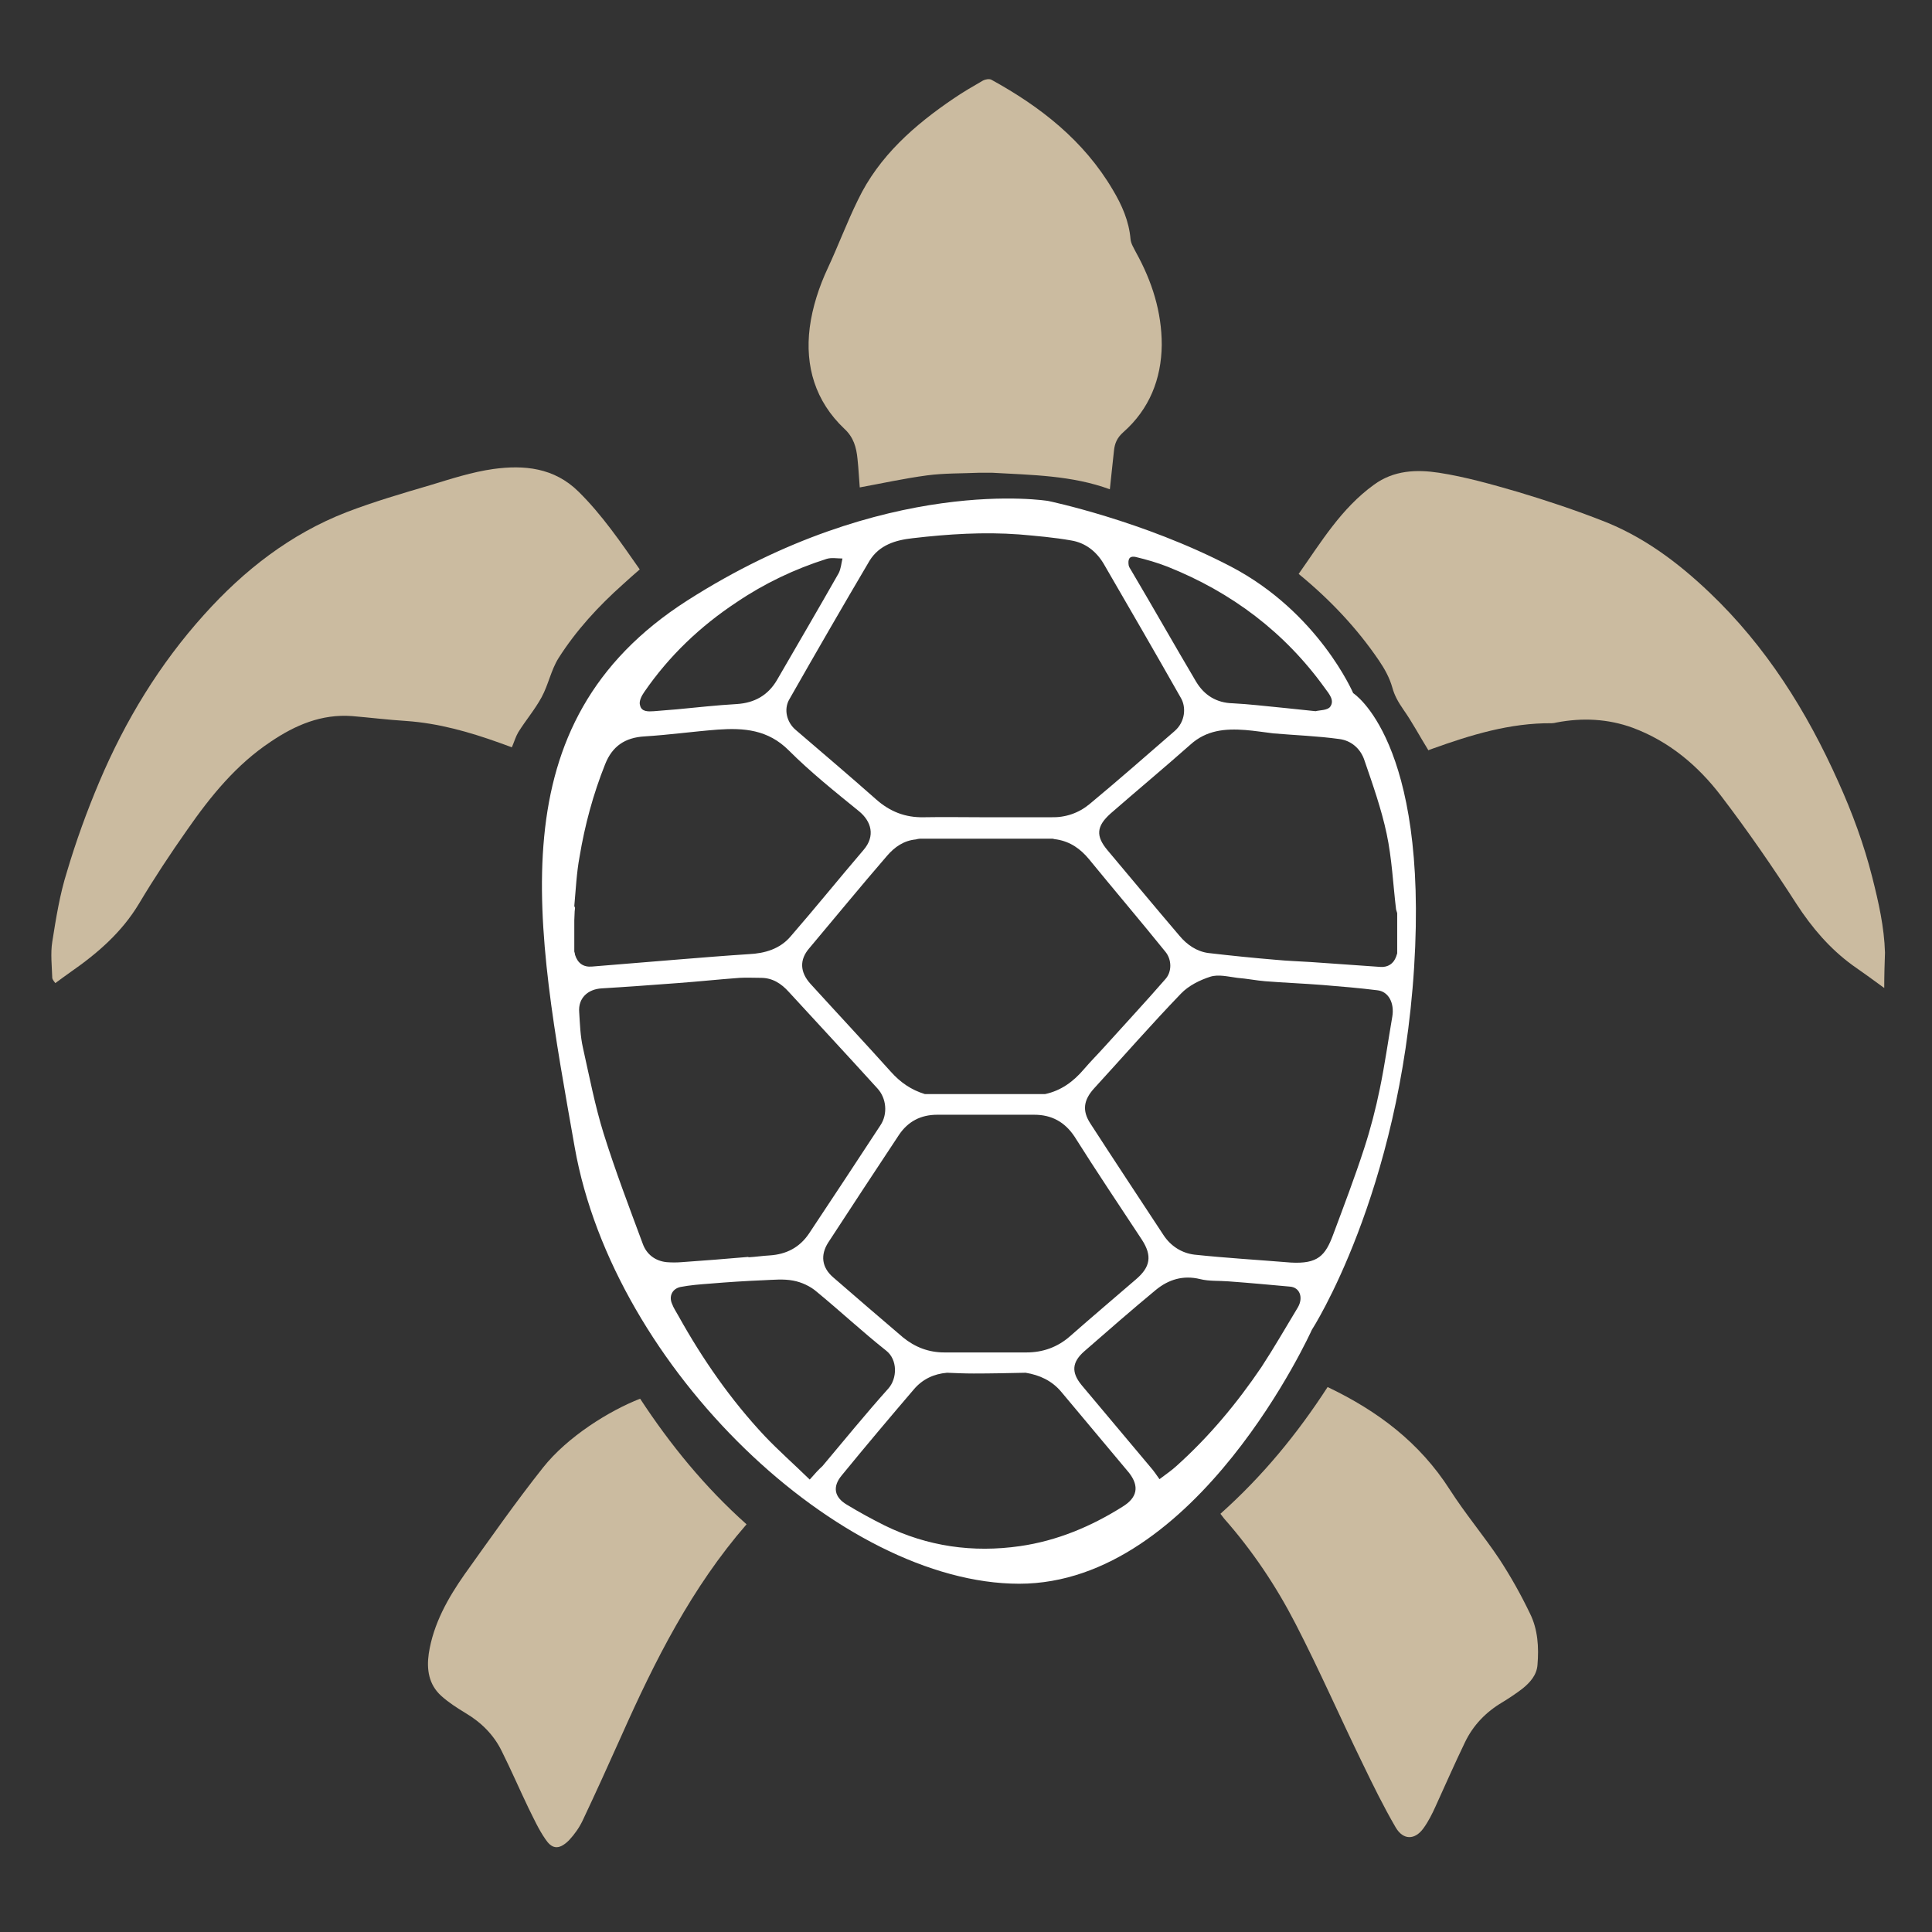 <?xml version="1.0" encoding="utf-8"?>
<!-- Generator: Adobe Illustrator 27.7.0, SVG Export Plug-In . SVG Version: 6.00 Build 0)  -->
<svg version="1.1" id="Calque_1" xmlns="http://www.w3.org/2000/svg" xmlns:xlink="http://www.w3.org/1999/xlink" x="0px" y="0px"
	 viewBox="0 0 513.7 513.7" style="enable-background:new 0 0 513.7 513.7;" xml:space="preserve">
<rect x="0" y="0" width="513.7" height="513.7" fill="#333333" stroke="none"/>
<style type="text/css">
	.st0{fill:#CBBBA0;}
	.st1{fill:#FFFFFF;}
</style>
<g id="Calque_3">
</g>
<g id="Calque_1_00000087372573228176624020000004284145205451314831_">
	<path class="st0" d="M170.1,151.4c-1.6,1.4-3.1,2.7-4.5,4c-6.5,5.8-12.4,12.2-17.1,19.6c-2,3.2-2.7,7.1-4.5,10.4s-4.2,6.1-6.2,9.3
		c-0.7,1.2-1.1,2.6-1.7,4c-1.1-0.4-2.2-0.8-3.3-1.2c-8.1-2.9-16.2-5.2-24.8-5.8c-4.8-0.3-9.6-0.9-14.4-1.3
		c-8.1-0.6-15.1,2.4-21.6,6.8c-9.2,6.1-16,14.5-22.2,23.4C45.3,227,41,233.5,37,240.2c-4.6,7.7-11.1,13.3-18.3,18.3
		c-1.3,0.9-2.6,1.9-4,2.9c-0.3-0.4-0.7-0.9-0.8-1.3c-0.1-3.2-0.5-6.6,0-9.7c1-6.3,2-12.6,3.9-18.6c2.4-8.1,5.3-16.1,8.6-23.9
		c6.9-16.3,16-31.3,27.9-44.5c10.6-11.8,22.9-21.4,37.8-27.2c7.3-2.8,14.8-5,22.3-7.2c5.6-1.7,11.1-3.5,16.8-4.3
		c8.1-1.1,16.1-0.4,22.6,6C160,136.8,165,144.1,170.1,151.4z"/>
	<path class="st0" d="M501,262.7c-3.1-2.3-5.8-4.2-8.5-6.1c-6-4.4-10.7-9.9-14.8-16.2c-6.3-9.8-13-19.5-20.1-28.8
		c-6.1-8-13.8-14.5-23.5-18.1c-6.6-2.4-13.4-2.7-20.2-1.4c-0.4,0.1-0.9,0.2-1.3,0.2c-11.1-0.1-21.5,3.1-31.8,6.8
		c-0.5,0.2-0.9,0.3-1,0.4c-2.3-3.7-4.3-7.5-6.7-10.9c-1.3-1.9-2.3-3.6-2.9-5.8c-0.7-2.5-2-4.9-3.5-7.1c-5.9-8.7-13.1-16.3-21.4-23.1
		c6-8.5,11.3-17.4,20-23.7c5.3-3.9,11.4-4.1,17.3-3.2c7.1,1.1,14.1,3.1,21,5.1c7.3,2.2,14.6,4.6,21.8,7.4
		c11.2,4.2,20.6,11.2,29.2,19.4c15,14.3,25.8,31.5,34.2,50.3c3.7,8.2,6.8,16.6,9,25.3c1.7,6.7,3.2,13.3,3.4,20.1
		C501.1,256.2,501,259.2,501,262.7z"/>
	<path class="st0" d="M260.3,125.7c-4.6,0.2-9.3,0.1-13.8,0.7c-6,0.8-11.9,2.1-17.9,3.2c-0.2-2.2-0.3-4.9-0.6-7.6
		c-0.3-3-1-5.7-3.5-8c-7.7-7.3-10.5-16.6-9.2-26.9c0.7-5.4,2.5-10.9,4.8-15.8c2.8-6,5.1-12.2,8-18.1c5.6-11.7,15.1-20,25.6-27.1
		c2.5-1.7,5.1-3.2,7.7-4.7c0.6-0.3,1.6-0.5,2.2-0.2c13.1,7.2,24.6,16.2,32.3,29.3c2.4,4,4.3,8.3,4.7,13.1c0.1,1.2,0.9,2.4,1.5,3.6
		c4.2,7.6,6.8,15.7,6.8,24.5c-0.1,9.1-3.3,17.1-10.2,23.2c-1.7,1.5-2.3,3-2.5,4.9c-0.4,3.4-0.7,6.8-1.1,10.3
		c-10.1-3.7-20.7-3.8-31.3-4.4C262.7,125.7,261.5,125.7,260.3,125.7z"/>
	<path class="st0" d="M198.5,405.3c-14.6,16.8-24.4,36.3-33.3,56.3c-3.4,7.6-6.8,15.1-10.3,22.5c-0.9,1.9-2.2,3.7-3.6,5.2
		c-2.9,2.9-4.7,2.1-6.3-0.3c-1.8-2.6-3.1-5.5-4.5-8.3c-2.4-5-4.6-10.1-7.1-15.1c-2.1-4.3-5.4-7.6-9.6-10.1c-2.3-1.4-4.5-2.8-6.5-4.6
		c-3.3-3-3.9-7-3.3-11.2c1.2-7.9,5.1-14.8,9.6-21.2c6.8-9.5,13.5-19.1,20.8-28.3c6.5-8.2,17.6-15.1,25.8-18.3
		C178.2,384.1,187.4,395.4,198.5,405.3z"/>
	<path class="st0" d="M353,368.8c13.4,6.4,24.5,14.8,32.5,27.3c4.1,6.4,9,12.2,13.2,18.5c3,4.6,5.7,9.4,8.1,14.4
		c2.1,4.2,2.4,9,2,13.7c-0.2,2.7-2,4.7-4,6.3c-1.7,1.3-3.5,2.5-5.3,3.6c-4.4,2.6-7.8,6.1-10,10.7c-2.7,5.6-5.2,11.3-7.8,17
		c-0.9,2-1.9,4-3.2,5.8c-2.3,3.2-5.4,3.2-7.4-0.2c-3.2-5.5-6-11.2-8.8-17c-6-12.3-11.5-24.9-17.8-37.1c-5.2-10.1-11.5-19.5-19-28
		c-0.3-0.4-0.6-0.8-1-1.3C335.7,392.5,344.9,381.3,353,368.8z"/>
</g>
<g id="Calque_4">
</g>
<g id="Calque_2_00000010299425115938090590000002838715010488453551_">
	<g>
		<path class="st1" d="M359.8,184.3c0,0-9.2-21.5-32.6-33.7s-48.5-17.4-48.5-17.4s-43.3-7.2-96,26.5
			c-51.1,32.7-40.3,86.3-29.9,145.3c10.4,59,70.8,116.1,118.2,116.1s77.8-67.5,77.8-67.5s23.4-36.1,27.2-96.4
			S359.8,184.3,359.8,184.3z M302,148.1c2.9,0.7,5.7,1.5,8.5,2.6c17,6.8,31.1,17.4,41.8,32.3c1.1,1.5,2.6,3.2,1.4,4.9
			c-0.7,1-2.8,0.9-3.9,1.2c-5.6-0.6-10.6-1.1-15.6-1.6c-2.1-0.2-4.3-0.4-6.4-0.5c-4.3-0.1-7.6-2.1-9.8-5.8
			c-5.8-9.8-11.4-19.7-17.2-29.5c-0.3-0.5-0.6-0.9-0.7-1.4C299.9,148.9,300.1,147.7,302,148.1z M242.7,143.1
			c9.4-1.1,18.9-1.7,28.3-1c4.6,0.4,9.3,0.8,13.8,1.6c3.7,0.6,6.6,2.8,8.6,6.1c6.9,11.9,13.8,23.8,20.6,35.8
			c1.4,2.4,1.2,6.3-1.7,8.8c-7.5,6.5-15,13.1-22.6,19.4c-2.9,2.4-6.4,3.6-10.2,3.5c-6,0-11.9,0-17.9,0c-5.3,0-10.7-0.1-16,0
			c-4.9,0.1-9-1.5-12.7-4.8c-7-6.2-14.2-12.3-21.3-18.4c-2.4-2-3.3-5.5-1.7-8.2c7-12.3,14.1-24.6,21.3-36.8
			C233.8,144.9,238.1,143.6,242.7,143.1z M277.9,290.9c-0.3,0-0.6,0-0.9,0c-9.9,0-19.8,0-29.7,0c-0.5,0-0.9,0-1.4,0
			c-3.6-1.1-6.5-3.1-9-5.9c-7.1-7.9-14.3-15.6-21.4-23.4c-2.8-3.1-3-6.4-0.3-9.5c6.9-8.2,13.7-16.5,20.7-24.6c2-2.3,4.4-4,7.6-4.3
			c0.4-0.1,0.8-0.2,1.1-0.2c11.8,0,23.5,0,35.3,0c0.4,0.1,0.8,0.2,1.1,0.2c3.6,0.6,6.3,2.5,8.6,5.3c6.7,8.2,13.6,16.3,20.3,24.6
			c1.7,2.1,1.7,5.3,0,7.2c-5.3,6.1-10.8,12-16.2,18c-1.8,2-3.7,3.9-5.5,6C285.4,287.6,282.1,290,277.9,290.9z M303.6,329.6
			c2.8,4.3,2.3,7.3-1.6,10.6c-5.8,5-11.7,10-17.5,15.1c-3.3,2.9-7.2,4.3-11.6,4.3c-7.3,0-14.5,0-21.8,0c-4.2,0-7.8-1.4-11-4
			c-6.2-5.3-12.4-10.6-18.6-16c-3-2.6-3.4-5.9-1.3-9.2c6.2-9.5,12.5-19.1,18.8-28.6c2.4-3.6,5.8-5.4,10.2-5.4c4.3,0,8.7,0,13,0
			s8.5,0,12.8,0c4.6,0,8.1,1.9,10.7,5.8C291.5,311.4,297.6,320.5,303.6,329.6z M171.3,184c6.6-9.6,14.9-17.5,24.6-23.9
			c7.4-5,15.4-8.8,23.9-11.5c1.3-0.4,2.8-0.1,4.2-0.1c-0.3,1.3-0.4,2.7-1,3.9c-5.4,9.5-10.9,18.9-16.4,28.4c-2.4,4.1-6,6.1-10.7,6.4
			c-5.3,0.3-10.6,0.9-15.9,1.4l0,0c-2,0.2-4.1,0.3-6.1,0.5c-1.5,0.1-3.3,0.2-3.7-1.5C169.8,186.5,170.6,185,171.3,184z M152.7,253
			c0-2.8,0-5.5,0-8.3c0-0.8,0.1-1.6,0.1-2.4c0-0.3,0.1-0.6,0.1-0.9c-0.1-0.2-0.1-0.3-0.2-0.5c0.4-4.4,0.6-8.8,1.4-13.1
			c1.4-8.4,3.6-16.6,6.8-24.6c1.9-4.8,5.3-7.1,10.5-7.4c6.5-0.4,12.9-1.3,19.4-1.8c7-0.5,13.4,0,18.9,5.5c5.8,5.8,12.3,11,18.7,16.2
			c3.3,2.7,4.4,6.6,1.2,10.3c-6.5,7.6-12.8,15.4-19.4,23c-2.8,3.3-6.8,4.5-11.1,4.7c-6.2,0.4-12.3,0.9-18.5,1.4
			c-7.7,0.6-15.5,1.3-23.2,1.9c-2.3,0.2-3.8-0.9-4.5-3.1C152.9,253.7,152.8,253.3,152.7,253z M170.9,330.7
			c-3.6-9.7-7.3-19.4-10.4-29.3c-2.3-7.4-3.8-15.2-5.5-22.8c-0.7-3.1-0.8-6.3-1-9.5c-0.3-3.7,2.3-6.1,6-6.3
			c6.7-0.4,13.4-0.9,20.1-1.4c5.5-0.4,11.1-1,16.6-1.4c1.8-0.1,3.7,0,5.6,0c3.1,0,5.4,1.5,7.4,3.7c7.9,8.6,15.8,17.1,23.6,25.7
			c2.4,2.6,2.8,6.8,0.8,9.8c-6.3,9.6-12.6,19.2-19,28.8c-2.5,3.7-6,5.5-10.4,5.8c-1.9,0.1-3.8,0.4-5.7,0.5v-0.1
			c-5.9,0.5-11.9,1-17.8,1.4c-1.3,0.1-2.6,0.1-3.9,0C174.2,335.3,171.9,333.5,170.9,330.7z M215.3,393.4c-4.2-4.1-8.3-7.7-12-11.6
			c-9-9.6-16.5-20.4-22.9-31.9c-0.6-1.1-1.3-2.1-1.7-3.2c-0.9-2,0-4,2.2-4.5c2.6-0.5,5.2-0.7,7.9-0.9c4.7-0.4,9.4-0.7,14.2-0.9
			c2.6-0.1,5.3-0.4,7.9,0.1c2.2,0.4,4.6,1.5,6.3,3c6.2,5.1,12.1,10.6,18.4,15.6c3.1,2.4,3,7.4,0.6,10.1c-6,6.7-11.7,13.7-17.5,20.6
			C217.7,390.7,216.7,391.8,215.3,393.4z M298.5,400.6c-8.4,5.3-17.5,9.1-27.3,10.5c-12.5,1.8-24.6,0.1-36-5.5
			c-3.4-1.7-6.7-3.5-10-5.5c-3.4-2-3.9-4.8-1.4-7.8c6.3-7.7,12.7-15.3,19.2-22.9c2.3-2.7,5.3-4.1,8.8-4.4c2.4,0.1,4.7,0.2,7.1,0.2
			c4.6,0,9.2-0.1,13.8-0.2c3.7,0.6,7,2.1,9.5,5.1c6,7.2,12,14.3,18,21.5C303,395.2,302.4,398.2,298.5,400.6z M345.1,347.6
			c-3.2,5.3-6.3,10.7-9.7,15.9c-6.5,9.6-13.9,18.5-22.6,26.3c-1.2,1.1-2.5,2-4.5,3.5c-0.8-1.1-1.5-2.2-2.4-3.2
			c-6.1-7.3-12.2-14.5-18.3-21.8c-2.8-3.4-2.6-6.1,0.7-9c6.3-5.5,12.6-11,19-16.3c3.4-2.8,7.3-4,11.8-2.9c2.4,0.6,5,0.4,7.5,0.6
			c5.5,0.4,10.9,0.9,16.4,1.4C345.6,342.3,346.6,345,345.1,347.6z M370.2,270.3c-1.1,6.4-2,12.8-3.3,19.1c-1.1,5.4-2.5,10.8-4.2,16
			c-2.5,7.7-5.4,15.3-8.2,22.8c-2.1,5.7-4.1,7.9-11.3,7.5c-8.5-0.7-17.1-1.2-25.6-2.1c-3.3-0.4-6.3-2.2-8.3-5.3
			c-6.5-9.9-13-19.7-19.4-29.6c-2.2-3.4-1.8-6.2,1-9.3c7.7-8.4,15.2-17,23.1-25.2c2-2.1,5-3.6,7.8-4.5c2.2-0.7,4.8,0,7.2,0.3
			c2.5,0.2,5,0.7,7.4,0.9c5.1,0.4,10.2,0.6,15.3,1c4.9,0.4,9.7,0.8,14.5,1.4C369.2,263.6,370.8,266.7,370.2,270.3z M368.7,221.7
			c1.4,6.6,1.7,13.4,2.5,20.1c0.1,0.3,0.2,0.6,0.3,1c0,0.3,0,0.6,0,0.9c0,0.2,0,0.3,0,0.5c0,3.1,0,6.2,0,9.3
			c-0.1,0.3-0.2,0.6-0.3,0.9c-0.7,1.9-2.2,2.8-4.1,2.7c-6.2-0.4-12.3-0.9-18.5-1.3c-3.1-0.2-6.3-0.3-9.4-0.6
			c-6-0.5-11.9-1.1-17.9-1.8c-3.1-0.4-5.7-2.2-7.7-4.6c-6.4-7.5-12.7-15.1-19.1-22.7c-3.2-3.8-3-6.4,0.8-9.8
			c7-6.1,14.2-12.1,21.2-18.3c4.3-3.9,9.3-4.3,14.6-3.9c2.5,0.2,5,0.6,7.5,0.9c5.8,0.5,11.7,0.7,17.5,1.5c3.2,0.4,5.7,2.6,6.7,5.7
			C365,208.6,367.3,215.1,368.7,221.7z"/>
	</g>
</g>
</svg>
